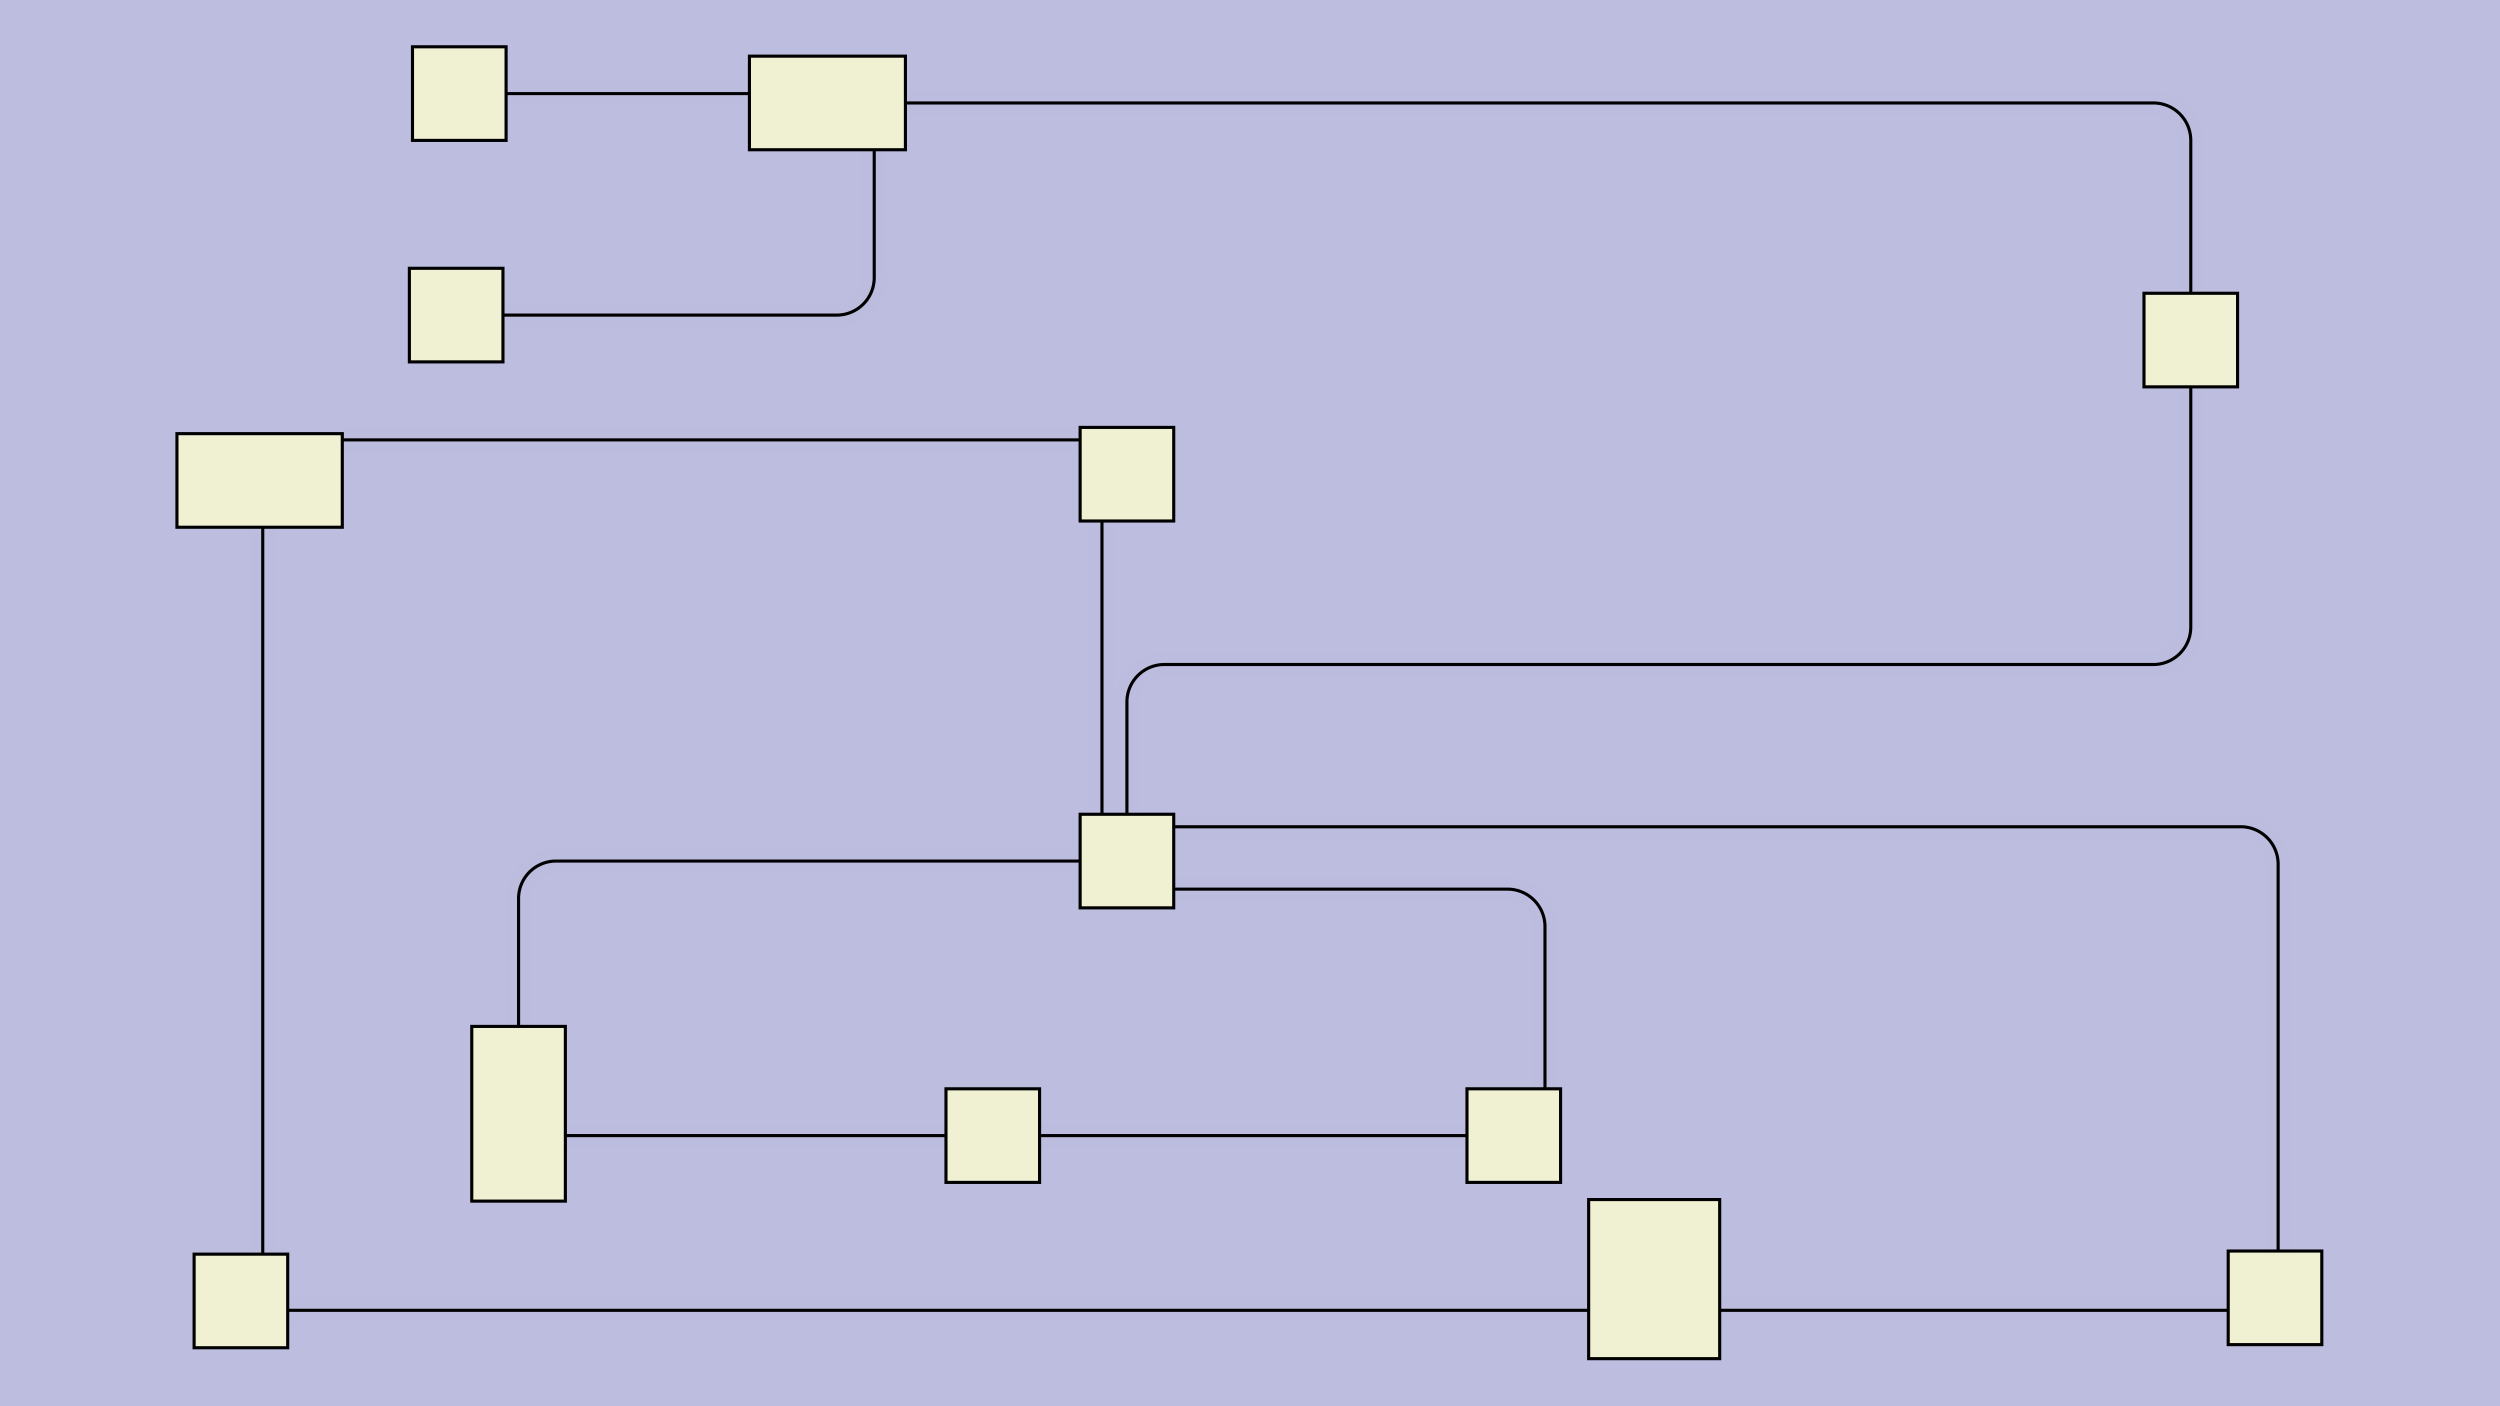 <svg id="SVGCanvas" width="480px" height="270px" xmlns="http://www.w3.org/2000/svg" xmlns:xlink="http://www.w3.org/1999/xlink" onmouseup="null" onmousemove="null">
<rect id="background" x="0" y="0" height="100%" width="100%" fill="#bdbddf" onmousedown="bgmousedown(evt)"></rect>
<g id="foreground" transform="translate(24.989,0),scale(0.599),translate(-0.5,-150)">
  <g id="edges"><g id="266"><path style="stroke:#bdbddf; stroke-width:8px; fill:none;" opacity="0.7" d="M 305,291L 68.5,291"></path><g><path style="stroke:#ff0; stroke-width:8px; fill:none; " opacity="0" d="M 305,291L 68.5,291"></path></g><path style="stroke:black; fill:none;" d="M 305,291L 68.5,291"></path><g><g><path style="stroke:#0ff; stroke-width:8px; fill:none; " opacity="0" d="M 305,291 L 68.5,291" onmousedown="segmousedown(&quot;266&quot;,&quot;0&quot;,evt);" onmouseover="segmouseover(&quot;266&quot;,&quot;0&quot;,evt);" onmouseout="segmouseout(&quot;266&quot;,&quot;0&quot;,evt);" onclick="segclick(&quot;266&quot;,&quot;0&quot;,evt);"></path></g></g></g><g id="267"><path style="stroke:#bdbddf; stroke-width:8px; fill:none;" opacity="0.7" d="M 43,319L 43,552"></path><g><path style="stroke:#ff0; stroke-width:8px; fill:none; " opacity="0" d="M 43,319L 43,552"></path></g><path style="stroke:black; fill:none;" d="M 43,319L 43,552"></path><g><g><path style="stroke:#0ff; stroke-width:8px; fill:none; " opacity="0" d="M 43,319 L 43,552" onmousedown="segmousedown(&quot;267&quot;,&quot;0&quot;,evt);" onmouseover="segmouseover(&quot;267&quot;,&quot;0&quot;,evt);" onmouseout="segmouseout(&quot;267&quot;,&quot;0&quot;,evt);" onclick="segclick(&quot;267&quot;,&quot;0&quot;,evt);"></path></g></g></g><g id="268"><path style="stroke:#bdbddf; stroke-width:8px; fill:none;" opacity="0.7" d="M 312,411L 312,317"></path><g><path style="stroke:#ff0; stroke-width:8px; fill:none; " opacity="0" d="M 312,411L 312,317"></path></g><path style="stroke:black; fill:none;" d="M 312,411L 312,317"></path><g><g><path style="stroke:#0ff; stroke-width:8px; fill:none; " opacity="0" d="M 312,411 L 312,317" onmousedown="segmousedown(&quot;268&quot;,&quot;0&quot;,evt);" onmouseover="segmouseover(&quot;268&quot;,&quot;0&quot;,evt);" onmouseout="segmouseout(&quot;268&quot;,&quot;0&quot;,evt);" onclick="segclick(&quot;268&quot;,&quot;0&quot;,evt);"></path></g></g></g><g id="269"><path style="stroke:#bdbddf; stroke-width:8px; fill:none;" opacity="0.7" d="M 320,411 V 375 a 12,12 0 0,1 12,-12 H 649 a 12,12 0 0,0 12,-12L 661,274"></path><g><path style="stroke:#ff0; stroke-width:8px; fill:none; " opacity="0" d="M 320,411 V 375 a 12,12 0 0,1 12,-12 H 649 a 12,12 0 0,0 12,-12L 661,274"></path></g><path style="stroke:black; fill:none;" d="M 320,411 V 375 a 12,12 0 0,1 12,-12 H 649 a 12,12 0 0,0 12,-12L 661,274"></path><g><g><path style="stroke:#0ff; stroke-width:8px; fill:none; " opacity="0" d="M 320,411 L 320,363" onmousedown="segmousedown(&quot;269&quot;,&quot;0&quot;,evt);" onmouseover="segmouseover(&quot;269&quot;,&quot;0&quot;,evt);" onmouseout="segmouseout(&quot;269&quot;,&quot;0&quot;,evt);" onclick="segclick(&quot;269&quot;,&quot;0&quot;,evt);"></path><path style="stroke:#0ff; stroke-width:8px; fill:none; " opacity="0" d="M 320,363 L 661,363" onmousedown="segmousedown(&quot;269&quot;,&quot;1&quot;,evt);" onmouseover="segmouseover(&quot;269&quot;,&quot;1&quot;,evt);" onmouseout="segmouseout(&quot;269&quot;,&quot;1&quot;,evt);" onclick="segclick(&quot;269&quot;,&quot;1&quot;,evt);"></path><path style="stroke:#0ff; stroke-width:8px; fill:none; " opacity="0" d="M 661,363 L 661,274" onmousedown="segmousedown(&quot;269&quot;,&quot;2&quot;,evt);" onmouseover="segmouseover(&quot;269&quot;,&quot;2&quot;,evt);" onmouseout="segmouseout(&quot;269&quot;,&quot;2&quot;,evt);" onclick="segclick(&quot;269&quot;,&quot;2&quot;,evt);"></path></g></g></g><g id="270"><path style="stroke:#bdbddf; stroke-width:8px; fill:none;" opacity="0.7" d="M 661,244 V 195 a 12,12 0 0,0 -12,-12L 249,183"></path><g><path style="stroke:#ff0; stroke-width:8px; fill:none; " opacity="0" d="M 661,244 V 195 a 12,12 0 0,0 -12,-12L 249,183"></path></g><path style="stroke:black; fill:none;" d="M 661,244 V 195 a 12,12 0 0,0 -12,-12L 249,183"></path><g><g><path style="stroke:#0ff; stroke-width:8px; fill:none; " opacity="0" d="M 661,244 L 661,183" onmousedown="segmousedown(&quot;270&quot;,&quot;0&quot;,evt);" onmouseover="segmouseover(&quot;270&quot;,&quot;0&quot;,evt);" onmouseout="segmouseout(&quot;270&quot;,&quot;0&quot;,evt);" onclick="segclick(&quot;270&quot;,&quot;0&quot;,evt);"></path><path style="stroke:#0ff; stroke-width:8px; fill:none; " opacity="0" d="M 661,183 L 249,183" onmousedown="segmousedown(&quot;270&quot;,&quot;1&quot;,evt);" onmouseover="segmouseover(&quot;270&quot;,&quot;1&quot;,evt);" onmouseout="segmouseout(&quot;270&quot;,&quot;1&quot;,evt);" onclick="segclick(&quot;270&quot;,&quot;1&quot;,evt);"></path></g></g></g><g id="271"><path style="stroke:#bdbddf; stroke-width:8px; fill:none;" opacity="0.7" d="M 51,570L 468,570"></path><g><path style="stroke:#ff0; stroke-width:8px; fill:none; " opacity="0" d="M 51,570L 468,570"></path></g><path style="stroke:black; fill:none;" d="M 51,570L 468,570"></path><g><g><path style="stroke:#0ff; stroke-width:8px; fill:none; " opacity="0" d="M 51,570 L 468,570" onmousedown="segmousedown(&quot;271&quot;,&quot;0&quot;,evt);" onmouseover="segmouseover(&quot;271&quot;,&quot;0&quot;,evt);" onmouseout="segmouseout(&quot;271&quot;,&quot;0&quot;,evt);" onclick="segclick(&quot;271&quot;,&quot;0&quot;,evt);"></path></g></g></g><g id="272"><path style="stroke:#bdbddf; stroke-width:8px; fill:none;" opacity="0.7" d="M 510,570L 673,570"></path><g><path style="stroke:#ff0; stroke-width:8px; fill:none; " opacity="0" d="M 510,570L 673,570"></path></g><path style="stroke:black; fill:none;" d="M 510,570L 673,570"></path><g><g><path style="stroke:#0ff; stroke-width:8px; fill:none; " opacity="0" d="M 510,570 L 673,570" onmousedown="segmousedown(&quot;272&quot;,&quot;0&quot;,evt);" onmouseover="segmouseover(&quot;272&quot;,&quot;0&quot;,evt);" onmouseout="segmouseout(&quot;272&quot;,&quot;0&quot;,evt);" onclick="segclick(&quot;272&quot;,&quot;0&quot;,evt);"></path></g></g></g><g id="273"><path style="stroke:#bdbddf; stroke-width:8px; fill:none;" opacity="0.7" d="M 689,551 V 427 a 12,12 0 0,0 -12,-12L 335,415"></path><g><path style="stroke:#ff0; stroke-width:8px; fill:none; " opacity="0" d="M 689,551 V 427 a 12,12 0 0,0 -12,-12L 335,415"></path></g><path style="stroke:black; fill:none;" d="M 689,551 V 427 a 12,12 0 0,0 -12,-12L 335,415"></path><g><g><path style="stroke:#0ff; stroke-width:8px; fill:none; " opacity="0" d="M 689,551 L 689,415" onmousedown="segmousedown(&quot;273&quot;,&quot;0&quot;,evt);" onmouseover="segmouseover(&quot;273&quot;,&quot;0&quot;,evt);" onmouseout="segmouseout(&quot;273&quot;,&quot;0&quot;,evt);" onclick="segclick(&quot;273&quot;,&quot;0&quot;,evt);"></path><path style="stroke:#0ff; stroke-width:8px; fill:none; " opacity="0" d="M 689,415 L 335,415" onmousedown="segmousedown(&quot;273&quot;,&quot;1&quot;,evt);" onmouseover="segmouseover(&quot;273&quot;,&quot;1&quot;,evt);" onmouseout="segmouseout(&quot;273&quot;,&quot;1&quot;,evt);" onclick="segclick(&quot;273&quot;,&quot;1&quot;,evt);"></path></g></g></g><g id="274"><path style="stroke:#bdbddf; stroke-width:8px; fill:none;" opacity="0.7" d="M 239,198 V 239 a 12,12 0 0,1 -12,12L 120,251"></path><g><path style="stroke:#ff0; stroke-width:8px; fill:none; " opacity="0" d="M 239,198 V 239 a 12,12 0 0,1 -12,12L 120,251"></path></g><path style="stroke:black; fill:none;" d="M 239,198 V 239 a 12,12 0 0,1 -12,12L 120,251"></path><g><g><path style="stroke:#0ff; stroke-width:8px; fill:none; " opacity="0" d="M 239,198 L 239,251" onmousedown="segmousedown(&quot;274&quot;,&quot;0&quot;,evt);" onmouseover="segmouseover(&quot;274&quot;,&quot;0&quot;,evt);" onmouseout="segmouseout(&quot;274&quot;,&quot;0&quot;,evt);" onclick="segclick(&quot;274&quot;,&quot;0&quot;,evt);"></path><path style="stroke:#0ff; stroke-width:8px; fill:none; " opacity="0" d="M 239,251 L 120,251" onmousedown="segmousedown(&quot;274&quot;,&quot;1&quot;,evt);" onmouseover="segmouseover(&quot;274&quot;,&quot;1&quot;,evt);" onmouseout="segmouseout(&quot;274&quot;,&quot;1&quot;,evt);" onclick="segclick(&quot;274&quot;,&quot;1&quot;,evt);"></path></g></g></g><g id="275"><path style="stroke:#bdbddf; stroke-width:8px; fill:none;" opacity="0.7" d="M 217,198 V 189 a 9,9 0 0,0 -9,-9L 121,180"></path><g><path style="stroke:#ff0; stroke-width:8px; fill:none; " opacity="0" d="M 217,198 V 189 a 9,9 0 0,0 -9,-9L 121,180"></path></g><path style="stroke:black; fill:none;" d="M 217,198 V 189 a 9,9 0 0,0 -9,-9L 121,180"></path><g><g><path style="stroke:#0ff; stroke-width:8px; fill:none; " opacity="0" d="M 217,198 L 217,180" onmousedown="segmousedown(&quot;275&quot;,&quot;0&quot;,evt);" onmouseover="segmouseover(&quot;275&quot;,&quot;0&quot;,evt);" onmouseout="segmouseout(&quot;275&quot;,&quot;0&quot;,evt);" onclick="segclick(&quot;275&quot;,&quot;0&quot;,evt);"></path><path style="stroke:#0ff; stroke-width:8px; fill:none; " opacity="0" d="M 217,180 L 121,180" onmousedown="segmousedown(&quot;275&quot;,&quot;1&quot;,evt);" onmouseover="segmouseover(&quot;275&quot;,&quot;1&quot;,evt);" onmouseout="segmouseout(&quot;275&quot;,&quot;1&quot;,evt);" onclick="segclick(&quot;275&quot;,&quot;1&quot;,evt);"></path></g></g></g><g id="276"><path style="stroke:#bdbddf; stroke-width:8px; fill:none;" opacity="0.7" d="M 305,426 H 137 a 12,12 0 0,0 -12,12L 125,479"></path><g><path style="stroke:#ff0; stroke-width:8px; fill:none; " opacity="0" d="M 305,426 H 137 a 12,12 0 0,0 -12,12L 125,479"></path></g><path style="stroke:black; fill:none;" d="M 305,426 H 137 a 12,12 0 0,0 -12,12L 125,479"></path><g><g><path style="stroke:#0ff; stroke-width:8px; fill:none; " opacity="0" d="M 305,426 L 125,426" onmousedown="segmousedown(&quot;276&quot;,&quot;0&quot;,evt);" onmouseover="segmouseover(&quot;276&quot;,&quot;0&quot;,evt);" onmouseout="segmouseout(&quot;276&quot;,&quot;0&quot;,evt);" onclick="segclick(&quot;276&quot;,&quot;0&quot;,evt);"></path><path style="stroke:#0ff; stroke-width:8px; fill:none; " opacity="0" d="M 125,426 L 125,479" onmousedown="segmousedown(&quot;276&quot;,&quot;1&quot;,evt);" onmouseover="segmouseover(&quot;276&quot;,&quot;1&quot;,evt);" onmouseout="segmouseout(&quot;276&quot;,&quot;1&quot;,evt);" onclick="segclick(&quot;276&quot;,&quot;1&quot;,evt);"></path></g></g></g><g id="277"><path style="stroke:#bdbddf; stroke-width:8px; fill:none;" opacity="0.7" d="M 140,514L 262,514"></path><g><path style="stroke:#ff0; stroke-width:8px; fill:none; " opacity="0" d="M 140,514L 262,514"></path></g><path style="stroke:black; fill:none;" d="M 140,514L 262,514"></path><g><g><path style="stroke:#0ff; stroke-width:8px; fill:none; " opacity="0" d="M 140,514 L 262,514" onmousedown="segmousedown(&quot;277&quot;,&quot;0&quot;,evt);" onmouseover="segmouseover(&quot;277&quot;,&quot;0&quot;,evt);" onmouseout="segmouseout(&quot;277&quot;,&quot;0&quot;,evt);" onclick="segclick(&quot;277&quot;,&quot;0&quot;,evt);"></path></g></g></g><g id="278"><path style="stroke:#bdbddf; stroke-width:8px; fill:none;" opacity="0.7" d="M 292,514L 429,514"></path><g><path style="stroke:#ff0; stroke-width:8px; fill:none; " opacity="0" d="M 292,514L 429,514"></path></g><path style="stroke:black; fill:none;" d="M 292,514L 429,514"></path><g><g><path style="stroke:#0ff; stroke-width:8px; fill:none; " opacity="0" d="M 292,514 L 429,514" onmousedown="segmousedown(&quot;278&quot;,&quot;0&quot;,evt);" onmouseover="segmouseover(&quot;278&quot;,&quot;0&quot;,evt);" onmouseout="segmouseout(&quot;278&quot;,&quot;0&quot;,evt);" onclick="segclick(&quot;278&quot;,&quot;0&quot;,evt);"></path></g></g></g><g id="279"><path style="stroke:#bdbddf; stroke-width:8px; fill:none;" opacity="0.7" d="M 454,499 V 447 a 12,12 0 0,0 -12,-12L 335,435"></path><g><path style="stroke:#ff0; stroke-width:8px; fill:none; " opacity="0" d="M 454,499 V 447 a 12,12 0 0,0 -12,-12L 335,435"></path></g><path style="stroke:black; fill:none;" d="M 454,499 V 447 a 12,12 0 0,0 -12,-12L 335,435"></path><g><g><path style="stroke:#0ff; stroke-width:8px; fill:none; " opacity="0" d="M 454,499 L 454,435" onmousedown="segmousedown(&quot;279&quot;,&quot;0&quot;,evt);" onmouseover="segmouseover(&quot;279&quot;,&quot;0&quot;,evt);" onmouseout="segmouseout(&quot;279&quot;,&quot;0&quot;,evt);" onclick="segclick(&quot;279&quot;,&quot;0&quot;,evt);"></path><path style="stroke:#0ff; stroke-width:8px; fill:none; " opacity="0" d="M 454,435 L 335,435" onmousedown="segmousedown(&quot;279&quot;,&quot;1&quot;,evt);" onmouseover="segmouseover(&quot;279&quot;,&quot;1&quot;,evt);" onmouseout="segmouseout(&quot;279&quot;,&quot;1&quot;,evt);" onclick="segclick(&quot;279&quot;,&quot;1&quot;,evt);"></path></g></g></g></g>
  <g id="nodes"><g id="261" onmousedown="nodemousedown(261,evt);" onmouseover="nodemouseover(261,evt);" onmouseout="nodemouseout(261,evt);" transform="translate(224,183)"><rect x="-31" y="-21" width="62" height="42" fill="#0ff" style="stroke:none; opacity:0.75;" display="none"></rect><rect x="-25" y="-15" width="50" height="30" fill="#f0f0d2" style="stroke:black; opacity:1;"></rect></g><g id="258" onmousedown="nodemousedown(258,evt);" onmouseover="nodemouseover(258,evt);" onmouseout="nodemouseout(258,evt);" transform="translate(320,426)"><rect x="-21" y="-21" width="42" height="42" fill="#0ff" style="stroke:none; opacity:0.75;" display="none"></rect><rect x="-15" y="-15" width="30" height="30" fill="#f0f0d2" style="stroke:black; opacity:1;"></rect></g><g id="259" onmousedown="nodemousedown(259,evt);" onmouseover="nodemouseover(259,evt);" onmouseout="nodemouseout(259,evt);" transform="translate(661,259)"><rect x="-21" y="-21" width="42" height="42" fill="#0ff" style="stroke:none; opacity:0.75;" display="none"></rect><rect x="-15" y="-15" width="30" height="30" fill="#f0f0d2" style="stroke:black; opacity:1;"></rect></g><g id="265" onmousedown="nodemousedown(265,evt);" onmouseover="nodemouseover(265,evt);" onmouseout="nodemouseout(265,evt);" transform="translate(444,514)"><rect x="-21" y="-21" width="42" height="42" fill="#0ff" style="stroke:none; opacity:0.75;" display="none"></rect><rect x="-15" y="-15" width="30" height="30" fill="#f0f0d2" style="stroke:black; opacity:1;"></rect></g><g id="264" onmousedown="nodemousedown(264,evt);" onmouseover="nodemouseover(264,evt);" onmouseout="nodemouseout(264,evt);" transform="translate(277,514)"><rect x="-21" y="-21" width="42" height="42" fill="#0ff" style="stroke:none; opacity:0.75;" display="none"></rect><rect x="-15" y="-15" width="30" height="30" fill="#f0f0d2" style="stroke:black; opacity:1;"></rect></g><g id="263" onmousedown="nodemousedown(263,evt);" onmouseover="nodemouseover(263,evt);" onmouseout="nodemouseout(263,evt);" transform="translate(125,507)"><rect x="-21" y="-34" width="42" height="68" fill="#0ff" style="stroke:none; opacity:0.75;" display="none"></rect><rect x="-15" y="-28" width="30" height="56" fill="#f0f0d2" style="stroke:black; opacity:1;"></rect></g><g id="262" onmousedown="nodemousedown(262,evt);" onmouseover="nodemouseover(262,evt);" onmouseout="nodemouseout(262,evt);" transform="translate(106,180)"><rect x="-21" y="-21" width="42" height="42" fill="#0ff" style="stroke:none; opacity:0.75;" display="none"></rect><rect x="-15" y="-15" width="30" height="30" fill="#f0f0d2" style="stroke:black; opacity:1;"></rect></g><g id="260" onmousedown="nodemousedown(260,evt);" onmouseover="nodemouseover(260,evt);" onmouseout="nodemouseout(260,evt);" transform="translate(105,251)"><rect x="-21" y="-21" width="42" height="42" fill="#0ff" style="stroke:none; opacity:0.75;" display="none"></rect><rect x="-15" y="-15" width="30" height="30" fill="#f0f0d2" style="stroke:black; opacity:1;"></rect></g><g id="254" onmousedown="nodemousedown(254,evt);" onmouseover="nodemouseover(254,evt);" onmouseout="nodemouseout(254,evt);" transform="translate(42,304)"><rect x="-32.5" y="-21" width="65" height="42" fill="#0ff" style="stroke:none; opacity:0.75;" display="none"></rect><rect x="-26.5" y="-15" width="53" height="30" fill="#f0f0d2" style="stroke:black; opacity:1;"></rect></g><g id="253" onmousedown="nodemousedown(253,evt);" onmouseover="nodemouseover(253,evt);" onmouseout="nodemouseout(253,evt);" transform="translate(320,302)"><rect x="-21" y="-21" width="42" height="42" fill="#0ff" style="stroke:none; opacity:0.75;" display="none"></rect><rect x="-15" y="-15" width="30" height="30" fill="#f0f0d2" style="stroke:black; opacity:1;"></rect></g><g id="255" onmousedown="nodemousedown(255,evt);" onmouseover="nodemouseover(255,evt);" onmouseout="nodemouseout(255,evt);" transform="translate(36,567)"><rect x="-21" y="-21" width="42" height="42" fill="#0ff" style="stroke:none; opacity:0.75;" display="none"></rect><rect x="-15" y="-15" width="30" height="30" fill="#f0f0d2" style="stroke:black; opacity:1;"></rect></g><g id="256" onmousedown="nodemousedown(256,evt);" onmouseover="nodemouseover(256,evt);" onmouseout="nodemouseout(256,evt);" transform="translate(489,560)"><rect x="-27" y="-31.5" width="54" height="63" fill="#0ff" style="stroke:none; opacity:0.75;" display="none"></rect><rect x="-21" y="-25.5" width="42" height="51" fill="#f0f0d2" style="stroke:black; opacity:1;"></rect></g><g id="257" onmousedown="nodemousedown(257,evt);" onmouseover="nodemouseover(257,evt);" onmouseout="nodemouseout(257,evt);" transform="translate(688,566)"><rect x="-21" y="-21" width="42" height="42" fill="#0ff" style="stroke:none; opacity:0.75;" display="none"></rect><rect x="-15" y="-15" width="30" height="30" fill="#f0f0d2" style="stroke:black; opacity:1;"></rect></g></g>
  <g id="BPs"><g onmousedown="bpmousedown(295,evt);" onmouseover="bpmouseover(295,evt);" onmouseout="bpmouseout(295,evt);" transform="translate(661,183)" opacity="0"><ellipse cx="0" cy="0" rx="16" ry="16" fill="#0ff" style="stroke:none; opacity:0.75;" display="none"></ellipse><ellipse cx="0" cy="0" rx="6.591" ry="6.591" fill="#777" style="stroke:black;"></ellipse></g><g onmousedown="bpmousedown(308,evt);" onmouseover="bpmouseover(308,evt);" onmouseout="bpmouseout(308,evt);" transform="translate(239,251)" opacity="0"><ellipse cx="0" cy="0" rx="16" ry="16" fill="#0ff" style="stroke:none; opacity:0.75;" display="none"></ellipse><ellipse cx="0" cy="0" rx="6.591" ry="6.591" fill="#777" style="stroke:black;"></ellipse></g><g onmousedown="bpmousedown(327,evt);" onmouseover="bpmouseover(327,evt);" onmouseout="bpmouseout(327,evt);" transform="translate(454,435)" opacity="0"><ellipse cx="0" cy="0" rx="16" ry="16" fill="#0ff" style="stroke:none; opacity:0.75;" display="none"></ellipse><ellipse cx="0" cy="0" rx="6.591" ry="6.591" fill="#777" style="stroke:black;"></ellipse></g><g onmousedown="bpmousedown(336,evt);" onmouseover="bpmouseover(336,evt);" onmouseout="bpmouseout(336,evt);" transform="translate(217,180)" opacity="0"><ellipse cx="0" cy="0" rx="16" ry="16" fill="#0ff" style="stroke:none; opacity:0.75;" display="none"></ellipse><ellipse cx="0" cy="0" rx="6.591" ry="6.591" fill="#777" style="stroke:black;"></ellipse></g><g onmousedown="bpmousedown(341,evt);" onmouseover="bpmouseover(341,evt);" onmouseout="bpmouseout(341,evt);" transform="translate(689,415)" opacity="0"><ellipse cx="0" cy="0" rx="16" ry="16" fill="#0ff" style="stroke:none; opacity:0.75;" display="none"></ellipse><ellipse cx="0" cy="0" rx="6.591" ry="6.591" fill="#777" style="stroke:black;"></ellipse></g><g onmousedown="bpmousedown(343,evt);" onmouseover="bpmouseover(343,evt);" onmouseout="bpmouseout(343,evt);" transform="translate(661,363)" opacity="0"><ellipse cx="0" cy="0" rx="16" ry="16" fill="#0ff" style="stroke:none; opacity:0.75;" display="none"></ellipse><ellipse cx="0" cy="0" rx="6.591" ry="6.591" fill="#777" style="stroke:black;"></ellipse></g><g onmousedown="bpmousedown(346,evt);" onmouseover="bpmouseover(346,evt);" onmouseout="bpmouseout(346,evt);" transform="translate(125,426)" opacity="0"><ellipse cx="0" cy="0" rx="16" ry="16" fill="#0ff" style="stroke:none; opacity:0.75;" display="none"></ellipse><ellipse cx="0" cy="0" rx="6.591" ry="6.591" fill="#777" style="stroke:black;"></ellipse></g><g onmousedown="bpmousedown(371,evt);" onmouseover="bpmouseover(371,evt);" onmouseout="bpmouseout(371,evt);" transform="translate(320,363)" opacity="0"><ellipse cx="0" cy="0" rx="16" ry="16" fill="#0ff" style="stroke:none; opacity:0.75;" display="none"></ellipse><ellipse cx="0" cy="0" rx="6.591" ry="6.591" fill="#777" style="stroke:black;"></ellipse></g></g>
  <g id="ports"></g>
</g>
</svg>